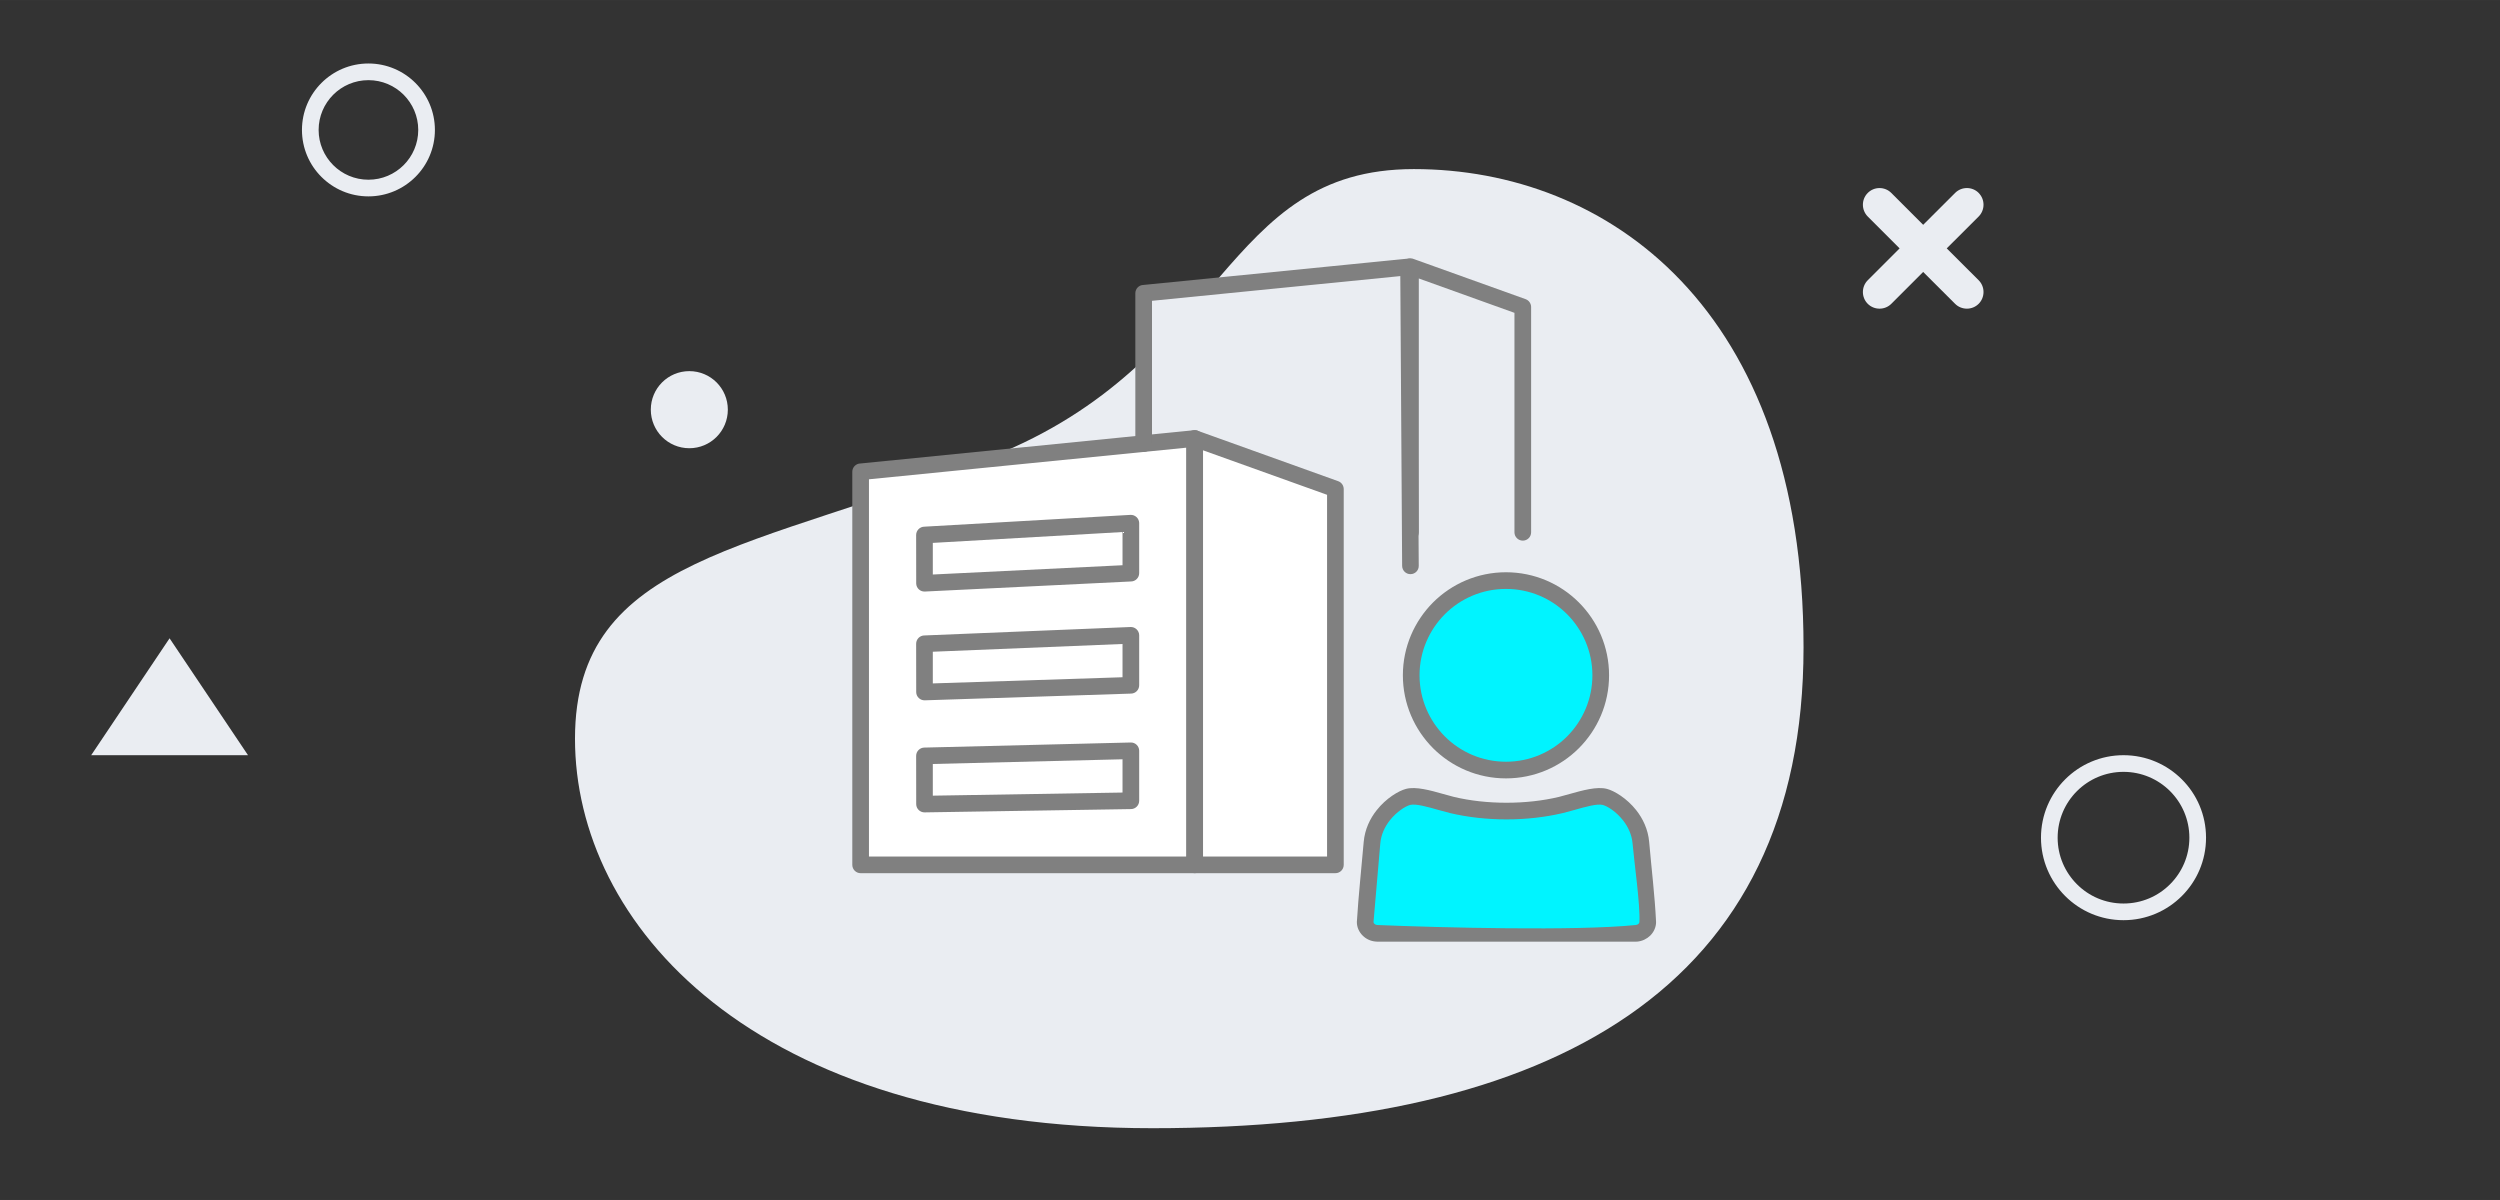 <?xml version="1.0" encoding="UTF-8"?>
<!DOCTYPE svg PUBLIC "-//W3C//DTD SVG 1.1//EN" "http://www.w3.org/Graphics/SVG/1.1/DTD/svg11.dtd">
<!-- Creator: CorelDRAW 2018 (64-Bit) -->
<svg xmlns="http://www.w3.org/2000/svg" xml:space="preserve" width="150px" height="72px" version="1.1" style="shape-rendering:geometricPrecision; text-rendering:geometricPrecision; image-rendering:optimizeQuality; fill-rule:evenodd; clip-rule:evenodd"
viewBox="0 0 40.957 19.659"
 xmlns:xlink="http://www.w3.org/1999/xlink">
 <rect x="0" y="0" width="40.957" height="19.659" fill="#333333" stroke="none"/>
 <defs>
  <style type="text/css">
   <![CDATA[
    .fil0 {fill:none}
    .fil5 {fill:#00F4FF}
    .fil1 {fill:#EAEDF2}
    .fil3 {fill:white}
    .fil6 {fill:gray;fill-rule:nonzero}
    .fil4 {fill:gray;fill-rule:nonzero}
    .fil2 {fill:#EAEDF2;fill-rule:nonzero}
   ]]>
  </style>
 </defs>
 <g id="Layer_x0020_1">
  <g id="_2781328048288">
   <rect class="fil0" width="40.957" height="19.659"/>
   <path class="fil1" d="M23.164 2.77c3.16,0 6.383,2.27 6.383,7.836 0,5.566 -4.076,7.877 -10.665,7.877 -6.588,0 -9.462,-3.371 -9.462,-6.38 0,-3.008 2.964,-3.079 6.832,-4.623 3.869,-1.545 3.751,-4.71 6.912,-4.71z"/>
   <path class="fil1" d="M30.599 3.161l0 0c0.106,-0.107 0.28,-0.107 0.386,0l0.522 0.522 0.523 -0.522c0.106,-0.107 0.28,-0.107 0.386,-0.001l0 0.001c0.106,0.106 0.106,0.279 0,0.386l-0.523 0.522 0.523 0.522c0.106,0.106 0.106,0.28 0,0.386l0 0c-0.106,0.106 -0.28,0.106 -0.386,0l-0.523 -0.522 -0.522 0.522c-0.106,0.106 -0.28,0.106 -0.386,0l0 0c-0.106,-0.106 -0.106,-0.28 0,-0.386l0.522 -0.522 -0.522 -0.522c-0.106,-0.107 -0.106,-0.28 0,-0.386z"/>
   <path class="fil1" d="M11.293 6.08c0.349,0 0.631,0.282 0.631,0.631 0,0.349 -0.282,0.632 -0.631,0.632 -0.349,0 -0.631,-0.283 -0.631,-0.632 0,-0.349 0.282,-0.631 0.631,-0.631z"/>
   <path class="fil2" d="M6.036 1.04c0.3,0 0.573,0.122 0.77,0.319 0.197,0.197 0.319,0.469 0.319,0.77 0,0.3 -0.122,0.573 -0.319,0.769 -0.197,0.197 -0.47,0.319 -0.77,0.319 -0.301,0 -0.573,-0.122 -0.77,-0.319 -0.197,-0.196 -0.319,-0.469 -0.319,-0.769 0,-0.301 0.122,-0.573 0.319,-0.77 0.197,-0.197 0.469,-0.319 0.77,-0.319zm0.577 0.512c-0.148,-0.148 -0.352,-0.239 -0.577,-0.239 -0.225,0 -0.429,0.091 -0.577,0.239 -0.147,0.148 -0.239,0.351 -0.239,0.577 0,0.225 0.092,0.429 0.239,0.576 0.148,0.148 0.352,0.239 0.577,0.239 0.225,0 0.429,-0.091 0.577,-0.239 0.147,-0.147 0.239,-0.351 0.239,-0.576 0,-0.226 -0.092,-0.429 -0.239,-0.577z"/>
   <polygon class="fil1" points="1.494,12.372 2.778,10.457 4.063,12.372 "/>
   <path class="fil2" d="M34.789 12.372c0.373,0 0.711,0.151 0.956,0.396 0.245,0.244 0.396,0.582 0.396,0.956 0,0.373 -0.151,0.711 -0.396,0.955 -0.245,0.245 -0.583,0.396 -0.956,0.396 -0.373,0 -0.711,-0.151 -0.956,-0.396 -0.244,-0.244 -0.396,-0.582 -0.396,-0.955 0,-0.374 0.152,-0.712 0.396,-0.956 0.245,-0.245 0.583,-0.396 0.956,-0.396zm0.763 0.589c-0.195,-0.195 -0.465,-0.316 -0.763,-0.316 -0.298,0 -0.568,0.121 -0.763,0.316 -0.195,0.195 -0.316,0.465 -0.316,0.763 0,0.298 0.121,0.567 0.316,0.762 0.195,0.196 0.465,0.316 0.763,0.316 0.298,0 0.568,-0.12 0.763,-0.316 0.195,-0.195 0.316,-0.464 0.316,-0.762 0,-0.298 -0.121,-0.568 -0.316,-0.763z"/>
   <polygon class="fil1" points="18.736,4.804 23.107,4.369 24.948,5.029 24.948,8.721 23.107,9.27 18.784,9.27 "/>
   <polygon class="fil3" points="14.099,14.168 14.099,7.729 19.573,7.184 19.573,14.168 "/>
   <path class="fil4" d="M13.963 14.168l0 -6.439c0,-0.074 0.059,-0.135 0.133,-0.136l5.464 -0.545c0.074,-0.007 0.141,0.047 0.148,0.122l0.001 6.998c0,0.076 -0.061,0.137 -0.136,0.137l-5.474 0c-0.075,0 -0.136,-0.061 -0.136,-0.137zm0.273 -6.316l0 6.18 5.2 0 0 -6.698 -5.2 0.518z"/>
   <polygon class="fil3" points="15.146,10.547 18.527,10.408 18.527,11.226 15.146,11.337 "/>
   <path class="fil4" d="M15.151 10.41l3.37 -0.138c0.075,-0.003 0.139,0.056 0.142,0.131l0 0.823c0,0.076 -0.061,0.137 -0.136,0.137l-3.377 0.11c-0.075,0.002 -0.138,-0.057 -0.14,-0.132l-0.001 -0.794c0,-0.076 0.061,-0.137 0.137,-0.137l0.005 0zm3.239 0.14l-3.108 0.127 0 0.519 3.108 -0.101 0 -0.545z"/>
   <polygon class="fil3" points="15.146,12.383 18.527,12.3 18.527,13.118 15.146,13.173 "/>
   <path class="fil4" d="M15.154 12.247l3.37 -0.083c0.075,-0.002 0.137,0.057 0.139,0.133l0 0.821c0,0.076 -0.061,0.137 -0.136,0.137l-3.379 0.054c-0.075,0.001 -0.137,-0.059 -0.138,-0.134l-0.001 -0.792c0,-0.075 0.061,-0.136 0.137,-0.136l0.008 0zm3.236 0.192l-3.108 0.077 0 0.519 3.108 -0.051 0 -0.545z"/>
   <polygon class="fil3" points="15.146,8.765 18.527,8.571 18.527,9.39 15.146,9.555 "/>
   <path class="fil4" d="M15.147 8.628l3.372 -0.193c0.075,-0.004 0.14,0.054 0.144,0.129l0 0.826c0,0.075 -0.061,0.136 -0.136,0.136l-3.375 0.165c-0.075,0.004 -0.139,-0.054 -0.142,-0.13l-0.001 -0.796c0,-0.075 0.061,-0.137 0.137,-0.137l0.001 0zm3.243 0.088l-3.108 0.178 0 0.518 3.108 -0.152 0 -0.544z"/>
   <polygon class="fil3" points="19.573,7.184 21.878,8.011 21.878,14.168 19.573,14.168 "/>
   <path class="fil4" d="M19.631 7.06l2.292 0.823c0.056,0.02 0.09,0.072 0.091,0.128l0 6.157c0,0.076 -0.061,0.137 -0.136,0.137l-2.305 0c-0.075,0 -0.137,-0.061 -0.137,-0.137l0 -6.984c0,-0.076 0.062,-0.137 0.137,-0.137 0.021,0 0.041,0.005 0.058,0.013zm2.11 1.046l-2.032 -0.729 0 6.655 2.032 0 0 -5.926z"/>
   <path class="fil4" d="M18.873 7.267c0,0.075 -0.061,0.137 -0.137,0.137 -0.075,0 -0.136,-0.062 -0.136,-0.137l0 -2.463c0,-0.074 0.059,-0.135 0.133,-0.136l4.329 -0.431c0.075,-0.007 0.142,0.047 0.149,0.122l0.032 4.911c0.001,0.075 -0.06,0.136 -0.135,0.136 -0.075,0.001 -0.136,-0.06 -0.137,-0.135l-0.03 -4.748 -4.068 0.405 0 2.339z"/>
   <path class="fil4" d="M23.244 8.721c0,0.075 -0.061,0.136 -0.137,0.136 -0.075,0 -0.136,-0.061 -0.136,-0.136l0 -4.352c0,-0.076 0.061,-0.137 0.136,-0.137 0.021,0 0.041,0.005 0.059,0.013l1.828 0.656c0.055,0.02 0.09,0.073 0.09,0.128l0 3.692c0,0.075 -0.061,0.136 -0.136,0.136 -0.075,0 -0.137,-0.061 -0.137,-0.136l0 -3.596 -1.567 -0.563 0 4.159z"/>
   <path class="fil5" d="M23.068 13.055c0.168,-0.044 0.5,0.08 0.719,0.133 0.557,0.133 1.229,0.133 1.786,0 0.218,-0.053 0.55,-0.177 0.719,-0.133 0.168,0.045 0.553,0.318 0.59,0.751l0.112 1.285c0.009,0.109 -0.091,0.2 -0.2,0.2l-4.228 0c-0.11,0 -0.21,-0.091 -0.2,-0.2l0.111 -1.285c0.038,-0.433 0.422,-0.706 0.591,-0.751z"/>
   <path class="fil6" d="M23.034 12.924c0.163,-0.043 0.402,0.025 0.612,0.084 0.067,0.019 0.131,0.037 0.172,0.047 0.267,0.064 0.563,0.096 0.862,0.096 0.298,0 0.595,-0.032 0.861,-0.096 0.042,-0.01 0.106,-0.028 0.172,-0.047 0.211,-0.059 0.45,-0.127 0.613,-0.084 0.12,0.031 0.326,0.154 0.48,0.349 0.108,0.137 0.194,0.313 0.212,0.521 0.037,0.429 0.093,0.885 0.113,1.311 0,0.087 -0.038,0.165 -0.096,0.223 -0.056,0.054 -0.132,0.091 -0.212,0.098l-0.029 0.001 -4.228 0 -0.029 -0.002c-0.081,-0.006 -0.157,-0.042 -0.212,-0.097 -0.059,-0.058 -0.096,-0.136 -0.096,-0.223 0.026,-0.433 0.075,-0.878 0.112,-1.311 0.018,-0.208 0.104,-0.384 0.213,-0.521 0.153,-0.195 0.36,-0.318 0.48,-0.349zm0.539 0.347c-0.178,-0.051 -0.38,-0.108 -0.471,-0.084 -0.078,0.021 -0.219,0.109 -0.334,0.254 -0.079,0.101 -0.142,0.228 -0.155,0.377l-0.111 1.287c0,0.01 0.005,0.02 0.014,0.029 0.011,0.011 0.027,0.018 0.044,0.02 1.043,0.043 3.261,0.1 4.239,0 0.018,-0.002 0.034,-0.009 0.045,-0.02 0.008,-0.009 0.014,-0.019 0.014,-0.029 0.015,-0.28 -0.084,-0.967 -0.112,-1.287 -0.013,-0.149 -0.076,-0.276 -0.155,-0.377 -0.114,-0.145 -0.255,-0.233 -0.333,-0.254 -0.092,-0.024 -0.293,0.033 -0.471,0.084 -0.06,0.017 -0.117,0.033 -0.183,0.049 -0.291,0.069 -0.608,0.104 -0.924,0.104 -0.316,0 -0.634,-0.035 -0.925,-0.104 -0.065,-0.016 -0.122,-0.032 -0.182,-0.049z"/>
   <path class="fil5" d="M24.672 9.511c0.857,0 1.552,0.695 1.552,1.552 0,0.858 -0.695,1.553 -1.552,1.553 -0.857,0 -1.552,-0.695 -1.552,-1.553 0,-0.857 0.695,-1.552 1.552,-1.552z"/>
   <path class="fil6" d="M24.672 9.375c0.466,0 0.889,0.189 1.194,0.494 0.306,0.306 0.495,0.728 0.495,1.194 0,0.467 -0.189,0.889 -0.495,1.195 -0.305,0.305 -0.728,0.494 -1.194,0.494 -0.466,0 -0.888,-0.189 -1.194,-0.494 -0.305,-0.306 -0.495,-0.728 -0.495,-1.195 0,-0.466 0.19,-0.888 0.495,-1.194 0.306,-0.305 0.728,-0.494 1.194,-0.494zm1.001 0.687c-0.256,-0.256 -0.61,-0.414 -1.001,-0.414 -0.391,0 -0.745,0.158 -1.001,0.414 -0.256,0.257 -0.415,0.611 -0.415,1.001 0,0.391 0.159,0.745 0.415,1.002 0.256,0.256 0.61,0.414 1.001,0.414 0.391,0 0.745,-0.158 1.001,-0.414 0.256,-0.257 0.415,-0.611 0.415,-1.002 0,-0.39 -0.159,-0.744 -0.415,-1.001z"/>
  </g>
 </g>
</svg>
